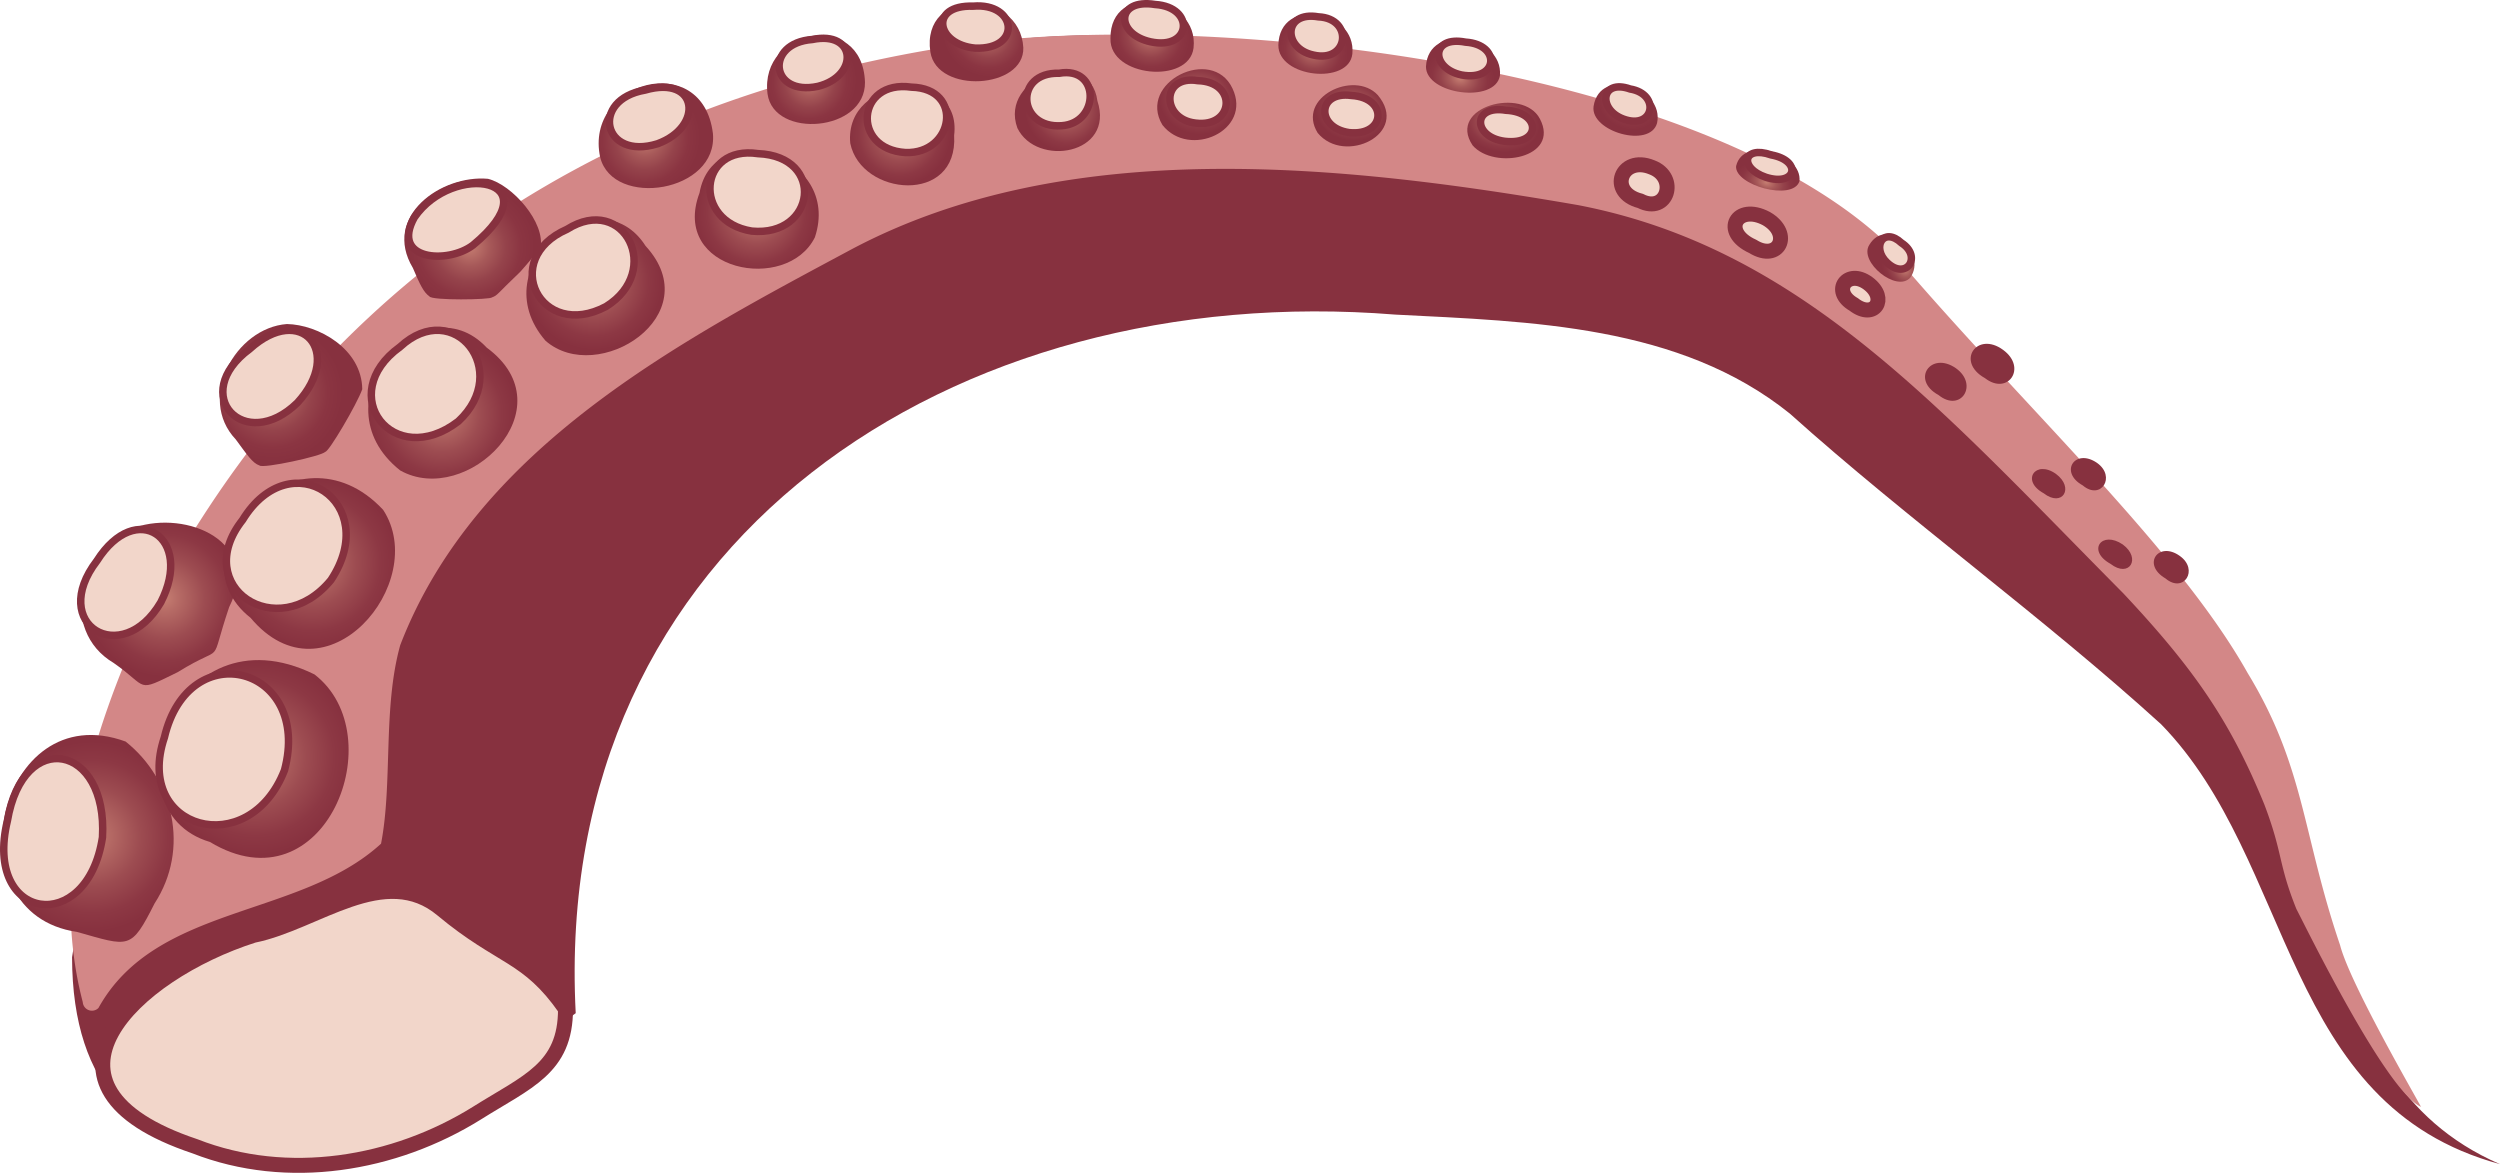 <svg id="pizza" xmlns="http://www.w3.org/2000/svg" xmlns:xlink="http://www.w3.org/1999/xlink" viewBox="0 0 333.734 156.569"><defs><radialGradient id="radial-gradient" cx="-2110.679" cy="-73.713" r="12.737" gradientTransform="translate(-930.174 289.789) rotate(-143.789)" gradientUnits="userSpaceOnUse"><stop offset="0" stop-color="#c67e72"/><stop offset="0.166" stop-color="#b76c66"/><stop offset="0.512" stop-color="#9d4c51"/><stop offset="0.802" stop-color="#8d3844"/><stop offset="1" stop-color="#87313f"/></radialGradient><radialGradient id="radial-gradient-2" cx="-2072.425" cy="659.362" r="10.531" gradientTransform="matrix(-0.509, -0.861, 0.861, -0.509, -883.553, 115.558)" xlink:href="#radial-gradient"/><radialGradient id="radial-gradient-3" cx="-2021.44" cy="1180.685" r="10.113" gradientTransform="matrix(-0.244, -0.887, 0.896, -0.247, -797.658, 35.523)" gradientUnits="userSpaceOnUse"><stop offset="0" stop-color="#c67e72"/><stop offset="0.05" stop-color="#c0776d"/><stop offset="0.302" stop-color="#a75959"/><stop offset="0.548" stop-color="#95434b"/><stop offset="0.784" stop-color="#8b3542"/><stop offset="1" stop-color="#87313f"/></radialGradient><radialGradient id="radial-gradient-4" cx="-1874.92" cy="1385.448" r="9.265" gradientTransform="matrix(-0.049, -0.909, 0.943, -0.05, -618.587, -117.582)" xlink:href="#radial-gradient-3"/><radialGradient id="radial-gradient-5" cx="-1734.25" cy="2008.95" r="9.251" gradientTransform="matrix(0.184, -0.794, 0.772, 0.161, -428.568, -197.413)" xlink:href="#radial-gradient-3"/><radialGradient id="radial-gradient-6" cx="-1695.827" cy="2099.478" r="7.88" gradientTransform="matrix(0.256, -0.774, 0.754, 0.231, -323.687, -302.177)" xlink:href="#radial-gradient-3"/><radialGradient id="radial-gradient-7" cx="-2837.691" cy="-1065.763" r="6.923" gradientTransform="matrix(-0.416, -0.74, -0.752, 0.356, -1133.123, -231.387)" xlink:href="#radial-gradient-3"/><radialGradient id="radial-gradient-8" cx="-2586.235" cy="-1435.314" r="5.96" gradientTransform="matrix(-0.307, -0.823, -0.847, 0.244, -1139.13, -288.883)" xlink:href="#radial-gradient-3"/><radialGradient id="radial-gradient-9" cx="-2995.234" cy="-1541.044" r="5.963" gradientTransform="matrix(-0.276, -0.698, -0.745, 0.201, -1082.432, -289.634)" xlink:href="#radial-gradient-3"/><radialGradient id="radial-gradient-10" cx="-3263.461" cy="-1420.847" r="5.958" gradientTransform="matrix(-0.289, -0.619, -0.739, 0.161, -1081.194, -296.344)" xlink:href="#radial-gradient-3"/><radialGradient id="radial-gradient-11" cx="-3279.83" cy="-2025.917" r="5.971" gradientTransform="matrix(-0.186, -0.602, -0.662, 0.063, -1016.829, -348.616)" xlink:href="#radial-gradient-3"/><radialGradient id="radial-gradient-12" cx="-3998.304" cy="-1739.091" r="5.962" gradientTransform="matrix(-0.208, -0.473, -0.655, 0.023, -1017.898, -342.342)" xlink:href="#radial-gradient-3"/><radialGradient id="radial-gradient-13" cx="-2648.669" cy="-3925.556" r="5.971" gradientTransform="matrix(0.059, -0.499, -0.507, -0.169, -862.683, -464.61)" xlink:href="#radial-gradient-3"/><radialGradient id="radial-gradient-14" cx="-2144.179" cy="221.18" r="13.125" gradientTransform="translate(-917.805 221.299) rotate(-134.847)" xlink:href="#radial-gradient"/><radialGradient id="radial-gradient-15" cx="-2040.447" cy="814.645" r="11.345" gradientTransform="translate(-865.825 80.48) rotate(-115.918)" xlink:href="#radial-gradient"/><radialGradient id="radial-gradient-16" cx="-1890.166" cy="1113.46" r="9.971" gradientTransform="matrix(-0.927, -0.376, -0.376, 0.927, -557.452, -203.188)" xlink:href="#radial-gradient"/><radialGradient id="radial-gradient-17" cx="-2231.921" cy="464.086" r="9.152" gradientTransform="matrix(-0.836, -0.548, -0.548, 0.836, -815.238, -89.019)" xlink:href="#radial-gradient"/><radialGradient id="radial-gradient-18" cx="-677.374" cy="2031.967" r="8.177" gradientTransform="translate(-476.843 -193.268) rotate(-55.632)" xlink:href="#radial-gradient"/><radialGradient id="radial-gradient-19" cx="-2247.021" cy="-1219.212" r="6.844" gradientTransform="matrix(-0.302, -0.953, -0.953, 0.302, -1003.375, -270.824)" xlink:href="#radial-gradient"/><radialGradient id="radial-gradient-20" cx="-2601.914" cy="-686.474" r="5.549" gradientTransform="matrix(-0.535, -0.845, -0.845, 0.535, -1112.634, -332.237)" xlink:href="#radial-gradient"/><radialGradient id="radial-gradient-21" cx="-778.925" cy="2140.119" r="5.278" gradientTransform="matrix(0.55, -0.741, 0.832, 0.525, -475.153, -203.123)" xlink:href="#radial-gradient"/><radialGradient id="radial-gradient-22" cx="-987.397" cy="2443.761" r="5.412" gradientTransform="matrix(0.494, -0.619, 0.768, 0.454, -491.484, -221.533)" xlink:href="#radial-gradient"/><radialGradient id="radial-gradient-23" cx="-1011.245" cy="2030.166" r="4.587" gradientTransform="matrix(0.598, -0.657, 0.969, 0.514, -445.16, -206.933)" xlink:href="#radial-gradient"/></defs><g id="octopus_b"><path d="M726.685,1612.276c11.027-71.631,78.882-131.494,152.854-122.119,27.864,3.025,57.654,7.157,81.365,23.384,11.487,7.951,18.385,20.101,28.127,29.642,8.518,9.367,17.678,20.074,25.84,29.88,16.207,20.429,8.544,54.91,35.928,66.833-29.179-7.915-27.337-40.381-45.237-58.723-15.773-14.341-33.709-27.249-49.572-41.48-14.708-11.838-34.561-12.28-52.655-13.208-58.708-4.734-112.7,29.955-109.414,93.256C762.768,1642.998,726.757,1647.659,726.685,1612.276Z" transform="translate(-717.066 -1484.487)" style="fill:#87313f"/><path d="M776.092,1605.915c7.929,6.613,11.379,5.952,16.465,13.263.024,7.94-5.123,9.684-11.821,13.902-11.045,6.883-25.274,9.273-37.644,4.43-24.065-8.046-8.139-23.08,7.82-28.163C759.283,1607.669,768.383,1599.48,776.092,1605.915Z" transform="translate(-717.066 -1484.487)" style="fill:#f2d6ca;stroke:#87313f;stroke-miterlimit:10;stroke-width:2px"/><path d="M730.207,1619.047a1.226,1.226,0,0,1-2.093-.787c-4.512-17.225,1.002-35.697,8.307-51.44,20.555-40.049,56.531-69.139,110.749-76.605,32.053-4.048,94.481,2.611,120.62,25.723,17.593,21.189,39.569,41.016,49.325,58.397,7.646,12.575,7.256,21.363,12.335,36.316,1.356,5.288,10.778,21.397,10.799,21.596-4.756-2.219-15.377-24.034-16.631-26.417-2.444-6.079-1.773-7.356-4.269-13.932-4.596-11.284-9.551-18.308-18.828-28.199-24.494-24.692-43.014-46.086-72.77-51.829-31.537-5.457-68.241-9.37-97.012,5.898-22.566,12.107-50.038,26.334-60.243,52.836-2.342,8.388-.996,18.403-2.563,26.509C757.012,1607.101,737.909,1605.173,730.207,1619.047Z" transform="translate(-717.066 -1484.487)" style="fill:#d38787"/><g id="Suckers_copy_3" data-name="Suckers copy 3"><path d="M727.337,1608.89c7.043,1.98,7.195,2.467,10.362-3.796,4.765-7.334,2.496-16.548-3.864-21.616C716.694,1577.223,710.391,1606.435,727.337,1608.89Z" transform="translate(-717.066 -1484.487)" style="fill:url(#radial-gradient)"/><path d="M730.746,1596.268c-2.033,13.283-15.923,11.213-12.696-2.195C720.166,1581.587,731.459,1583.827,730.746,1596.268Z" transform="translate(-717.066 -1484.487)" style="fill:#f2d6ca;stroke:#87313f;stroke-miterlimit:10"/><path d="M732.239,1572.987c4.771,3.323,2.833,4.028,8.573,1.217,6.609-4.108,3.999-.216,6.839-8.656,4.41-8.805-5.678-12.981-12.573-10.653C727.485,1557.296,724.847,1568.631,732.239,1572.987Z" transform="translate(-717.066 -1484.487)" style="fill:url(#radial-gradient-2)"/><path d="M738.532,1564.891c-5.206,8.888-15.072,2.98-8.521-5.546C735.279,1551.054,742.963,1556.285,738.532,1564.891Z" transform="translate(-717.066 -1484.487)" style="fill:#f2d6ca;stroke:#87313f;stroke-miterlimit:10"/><path d="M748.529,1543.136c1.521,2.053,2.243,3.184,3.179,3.489.45.456,8.413-1.28,8.759-1.819.419.157,4.261-6.377,4.959-8.36-.063-5.423-5.928-8.632-10.057-8.703C748.485,1528.26,743.331,1537.646,748.529,1543.136Z" transform="translate(-717.066 -1484.487)" style="fill:url(#radial-gradient-3)"/><path d="M756.767,1538.255c-7.026,6.866-14.592-1.092-6.379-7.177C757.277,1524.83,762.997,1531.472,756.767,1538.255Z" transform="translate(-717.066 -1484.487)" style="fill:#f2d6ca;stroke:#87313f;stroke-miterlimit:10"/><path d="M772.183,1520.258c.935,2.215,1.447,3.268,2.205,3.792.261.576,8.191.453,8.359.133.775-.282.566-.361,3.767-3.409.723-.779,2.416-2.866,2.693-3.096.741-3.496-3.808-8.551-7.005-9.323C776.01,1507.794,768.044,1513.35,772.183,1520.258Z" transform="translate(-717.066 -1484.487)" style="fill:url(#radial-gradient-4)"/><path d="M780.21,1517.209c-3.352,2.562-11.046,2.057-7.827-3.708C777.535,1506.026,791.037,1508.237,780.21,1517.209Z" transform="translate(-717.066 -1484.487)" style="fill:#f2d6ca;stroke:#87313f;stroke-miterlimit:10"/><path d="M797.185,1505.484c1.721,6.859,15.772,4.689,15.051-3.179C810.855,1490.988,795.022,1495.354,797.185,1505.484Z" transform="translate(-717.066 -1484.487)" style="fill:url(#radial-gradient-5)"/><path d="M804.839,1503.68c-7.304,2.27-9.06-5.892-1.653-7.167C810.312,1494.463,811.039,1501.425,804.839,1503.68Z" transform="translate(-717.066 -1484.487)" style="fill:#f2d6ca;stroke:#87313f;stroke-miterlimit:10"/><path d="M819.527,1497.02c.832,6.046,13.097,5.069,13.008-1.558C832.226,1485.742,818.405,1488.189,819.527,1497.02Z" transform="translate(-717.066 -1484.487)" style="fill:url(#radial-gradient-6)"/><path d="M826.26,1496.016c-6.392,1.371-7.139-5.79-.753-6.256C831.412,1488.542,831.746,1494.64,826.26,1496.016Z" transform="translate(-717.066 -1484.487)" style="fill:#f2d6ca;stroke:#87313f;stroke-miterlimit:10"/><path d="M853.671,1490.844c.173,5.512-11.516,6.229-12.406.59C839.954,1482.724,853.249,1482.946,853.671,1490.844Z" transform="translate(-717.066 -1484.487)" style="fill:url(#radial-gradient-7)"/><path d="M847.243,1490.912c6.26.252,5.596-6.114-.283-5.601C841.009,1485.127,842.067,1490.446,847.243,1490.912Z" transform="translate(-717.066 -1484.487)" style="fill:#f2d6ca;stroke:#87313f;stroke-miterlimit:10"/><path d="M876.398,1490.886c-.596,4.888-11.257,3.889-11.09-1.256C865.205,1481.899,877.174,1483.868,876.398,1490.886Z" transform="translate(-717.066 -1484.487)" style="fill:url(#radial-gradient-8)"/><path d="M870.683,1490.075c5.448,1.141,5.95-4.642.586-4.988C865.951,1484.235,865.952,1489.06,870.683,1490.075Z" transform="translate(-717.066 -1484.487)" style="fill:#f2d6ca;stroke:#87313f;stroke-miterlimit:10"/><path d="M897.596,1491.691c-.47,4.171-9.927,3.147-9.876-1.182C887.841,1483.962,898.177,1485.699,897.596,1491.691Z" transform="translate(-717.066 -1484.487)" style="fill:url(#radial-gradient-9)"/><path d="M892.382,1491.833c4.741,1.114,5.422-4.889.675-5.098C888.347,1485.92,888.269,1490.955,892.382,1491.833Z" transform="translate(-717.066 -1484.487)" style="fill:#f2d6ca;stroke:#87313f;stroke-miterlimit:10"/><path d="M917.3,1494.562c-.611,3.784-9.89,2.54-9.876-1.182C907.707,1487.419,917.745,1489.187,917.3,1494.562Z" transform="translate(-717.066 -1484.487)" style="fill:url(#radial-gradient-10)"/><path d="M912.165,1494.495c4.919.894,5.306-4.072.548-4.38C907.993,1489.199,908.052,1493.617,912.165,1494.495Z" transform="translate(-717.066 -1484.487)" style="fill:#f2d6ca;stroke:#87313f;stroke-miterlimit:10"/><path d="M938.273,1500.92c-.951,3.417-8.931,1.133-8.477-2.232C930.638,1493.271,939.288,1496.19,938.273,1500.92Z" transform="translate(-717.066 -1484.487)" style="fill:url(#radial-gradient-11)"/><path d="M933.793,1500.382c4.076,1.485,4.981-3.335.888-4.014C930.715,1494.973,930.345,1499.133,933.793,1500.382Z" transform="translate(-717.066 -1484.487)" style="fill:#f2d6ca;stroke:#87313f;stroke-miterlimit:10"/><path d="M957.282,1508.69c-.924,2.71-8.694.505-8.457-2.034C949.803,1502.533,957.693,1504.927,957.282,1508.69Z" transform="translate(-717.066 -1484.487)" style="fill:url(#radial-gradient-12)"/><path d="M952.802,1508.152c4.055,1.286,4.896-2.22.694-2.988C949.739,1503.847,949.155,1506.924,952.802,1508.152Z" transform="translate(-717.066 -1484.487)" style="fill:#f2d6ca;stroke:#87313f;stroke-miterlimit:10"/><path d="M972.093,1521.523c-1.792,2.097-6.954-2.09-5.481-4.355C968.924,1513.307,974.368,1518.269,972.093,1521.523Z" transform="translate(-717.066 -1484.487)" style="fill:url(#radial-gradient-13)"/><path d="M968.97,1519.536c2.568,2.447,4.743-.796,1.939-2.615C968.462,1514.662,966.852,1517.545,968.97,1519.536Z" transform="translate(-717.066 -1484.487)" style="fill:#f2d6ca;stroke:#87313f;stroke-miterlimit:10"/><path d="M745.087,1596.883c15.343,9.258,24.557-14.225,13.954-22.369C740.176,1565.222,730.77,1592.646,745.087,1596.883Z" transform="translate(-717.066 -1484.487)" style="fill:url(#radial-gradient-14)"/><path d="M755.047,1587.298c-4.754,12.259-20.185,7.937-16.039-4.359C742.282,1569.024,758.729,1573.441,755.047,1587.298Z" transform="translate(-717.066 -1484.487)" style="fill:#f2d6ca;stroke:#87313f;stroke-miterlimit:10"/><path d="M750.512,1566.959c9.992,11.928,24.04-4.72,17.7-14.414C756.556,1540.087,739.449,1558.26,750.512,1566.959Z" transform="translate(-717.066 -1484.487)" style="fill:url(#radial-gradient-15)"/><path d="M761.246,1561.918c-7.137,8.688-18.813.857-11.796-8.019C755.894,1543.373,768.108,1551.55,761.246,1561.918Z" transform="translate(-717.066 -1484.487)" style="fill:#f2d6ca;stroke:#87313f;stroke-miterlimit:10"/><path d="M782.04,1530.893c11,8.102-2.695,21.395-11.562,16.388C758.966,1538.126,773.553,1521.825,782.04,1530.893Z" transform="translate(-717.066 -1484.487)" style="fill:url(#radial-gradient-16)"/><path d="M778.241,1540.74c7.245-6.688-.529-16.635-7.774-9.947C761.678,1537.139,769.582,1547.374,778.241,1540.74Z" transform="translate(-717.066 -1484.487)" style="fill:#f2d6ca;stroke:#87313f;stroke-miterlimit:10"/><path d="M803.246,1517.319c8.508,9.267-6.388,18.764-13.359,12.654C781.197,1519.921,796.995,1507.515,803.246,1517.319Z" transform="translate(-717.066 -1484.487)" style="fill:url(#radial-gradient-17)"/><path d="M797.957,1525.412c7.652-4.719,2.443-15.135-5.198-10.316C783.72,1519.055,789.19,1530.046,797.957,1525.412Z" transform="translate(-717.066 -1484.487)" style="fill:#f2d6ca;stroke:#87313f;stroke-miterlimit:10"/><path d="M810.449,1510.234c-3.935,10.465,11.66,13.463,15.399,5.934C829.523,1505.127,812.286,1499.887,810.449,1510.234Z" transform="translate(-717.066 -1484.487)" style="fill:url(#radial-gradient-18)"/><path d="M817.417,1515.338c-7.976-1.279-7.134-11.522.831-10.342C827.334,1505.355,825.948,1516.158,817.417,1515.338Z" transform="translate(-717.066 -1484.487)" style="fill:#f2d6ca;stroke:#87313f;stroke-miterlimit:10"/><path d="M844.437,1502.566c.567,9.291-12.423,8.133-13.867,1.044C829.716,1494.449,845.582,1493.297,844.437,1502.566Z" transform="translate(-717.066 -1484.487)" style="fill:url(#radial-gradient-19)"/><path d="M837.939,1504.852c6.459.231,7.854-8.561.798-8.73C831.39,1495.079,830.654,1504.406,837.939,1504.852Z" transform="translate(-717.066 -1484.487)" style="fill:#f2d6ca;stroke:#87313f;stroke-miterlimit:10"/><path d="M863.562,1497.956c2.359,7.194-8.121,8.891-10.681,3.628C850.354,1494.709,862.585,1490.518,863.562,1497.956Z" transform="translate(-717.066 -1484.487)" style="fill:url(#radial-gradient-20)"/><path d="M858.78,1501.271c5.093-.33,5.2-7.983-.329-7.004C852.401,1494.094,852.891,1501.684,858.78,1501.271Z" transform="translate(-717.066 -1484.487)" style="fill:#f2d6ca;stroke:#87313f;stroke-miterlimit:10"/><path d="M872.243,1501.173c3.592,4.552,12.043.754,9.342-4.896C878.874,1490.528,868.835,1495.496,872.243,1501.173Z" transform="translate(-717.066 -1484.487)" style="fill:url(#radial-gradient-21)"/><path d="M876.64,1500.916c-4.58-.528-4.595-6.458.314-5.663C882.298,1495.399,881.837,1501.58,876.64,1500.916Z" transform="translate(-717.066 -1484.487)" style="fill:#f2d6ca;stroke:#87313f;stroke-miterlimit:10"/><path d="M892.964,1502.229c3.571,4.353,12.379.116,8.018-5.059C897.814,1493.78,890.058,1497.505,892.964,1502.229Z" transform="translate(-717.066 -1484.487)" style="fill:url(#radial-gradient-22)"/><path d="M897.183,1502.191c-4.49-.637-4.303-5.584.287-4.957C902.427,1497.522,902.061,1502.687,897.183,1502.191Z" transform="translate(-717.066 -1484.487)" style="fill:#f2d6ca;stroke:#87313f;stroke-miterlimit:10"/><path d="M913.648,1503.891c2.86,3.321,11.739,1.691,8.98-3.551C920.371,1496.052,910.193,1498.722,913.648,1503.891Z" transform="translate(-717.066 -1484.487)" style="fill:url(#radial-gradient-23)"/><path d="M917.915,1503.346c-4.281-.559-4.329-4.877.171-4.14C922.833,1499.414,922.903,1503.932,917.915,1503.346Z" transform="translate(-717.066 -1484.487)" style="fill:#f2d6ca;stroke:#87313f;stroke-miterlimit:10"/><path d="M937.582,1506.824c3.558,1.338,2.067,6.32-1.543,4.484C931.596,1510.163,933.485,1505.14,937.582,1506.824Z" transform="translate(-717.066 -1484.487)" style="fill:#f2d6ca;stroke:#87313f;stroke-miterlimit:10;stroke-width:2px"/><path d="M952.875,1513.674c3.531,2.045,1.617,5.864-1.825,3.709C946.723,1515.422,948.936,1511.572,952.875,1513.674Z" transform="translate(-717.066 -1484.487)" style="fill:#f2d6ca;stroke:#87313f;stroke-miterlimit:10;stroke-width:2px"/><path d="M966.445,1522.313c2.725,2.028.817,4.942-1.918,2.814C961.424,1523.339,963.72,1520.285,966.445,1522.313Z" transform="translate(-717.066 -1484.487)" style="fill:#f2d6ca;stroke:#87313f;stroke-miterlimit:10;stroke-width:2px"/><path d="M978.185,1533.656c3.044,2.196.623,5.968-2.343,3.562C972.112,1535.194,974.822,1531.292,978.185,1533.656Z" transform="translate(-717.066 -1484.487)" style="fill:#87313f"/><path d="M984.463,1531.191c3.264,2.374.643,6.167-2.422,3.772C978.092,1532.761,980.98,1528.639,984.463,1531.191Z" transform="translate(-717.066 -1484.487)" style="fill:#87313f"/><path d="M991.519,1547.748c2.506,1.85.875,4.534-1.641,2.584C986.787,1548.644,988.804,1545.82,991.519,1547.748Z" transform="translate(-717.066 -1484.487)" style="fill:#87313f"/><path d="M1000.445,1557.173c2.506,1.85.875,4.534-1.641,2.584C995.603,1557.98,997.631,1555.255,1000.445,1557.173Z" transform="translate(-717.066 -1484.487)" style="fill:#87313f"/><path d="M996.996,1546.272c2.605,1.84.529,5.072-1.898,3.013C991.896,1547.508,994.072,1544.265,996.996,1546.272Z" transform="translate(-717.066 -1484.487)" style="fill:#87313f"/><path d="M1008.044,1558.693c2.605,1.84.529,5.072-1.898,3.013C1002.934,1559.829,1005.219,1556.675,1008.044,1558.693Z" transform="translate(-717.066 -1484.487)" style="fill:#87313f"/></g></g></svg>